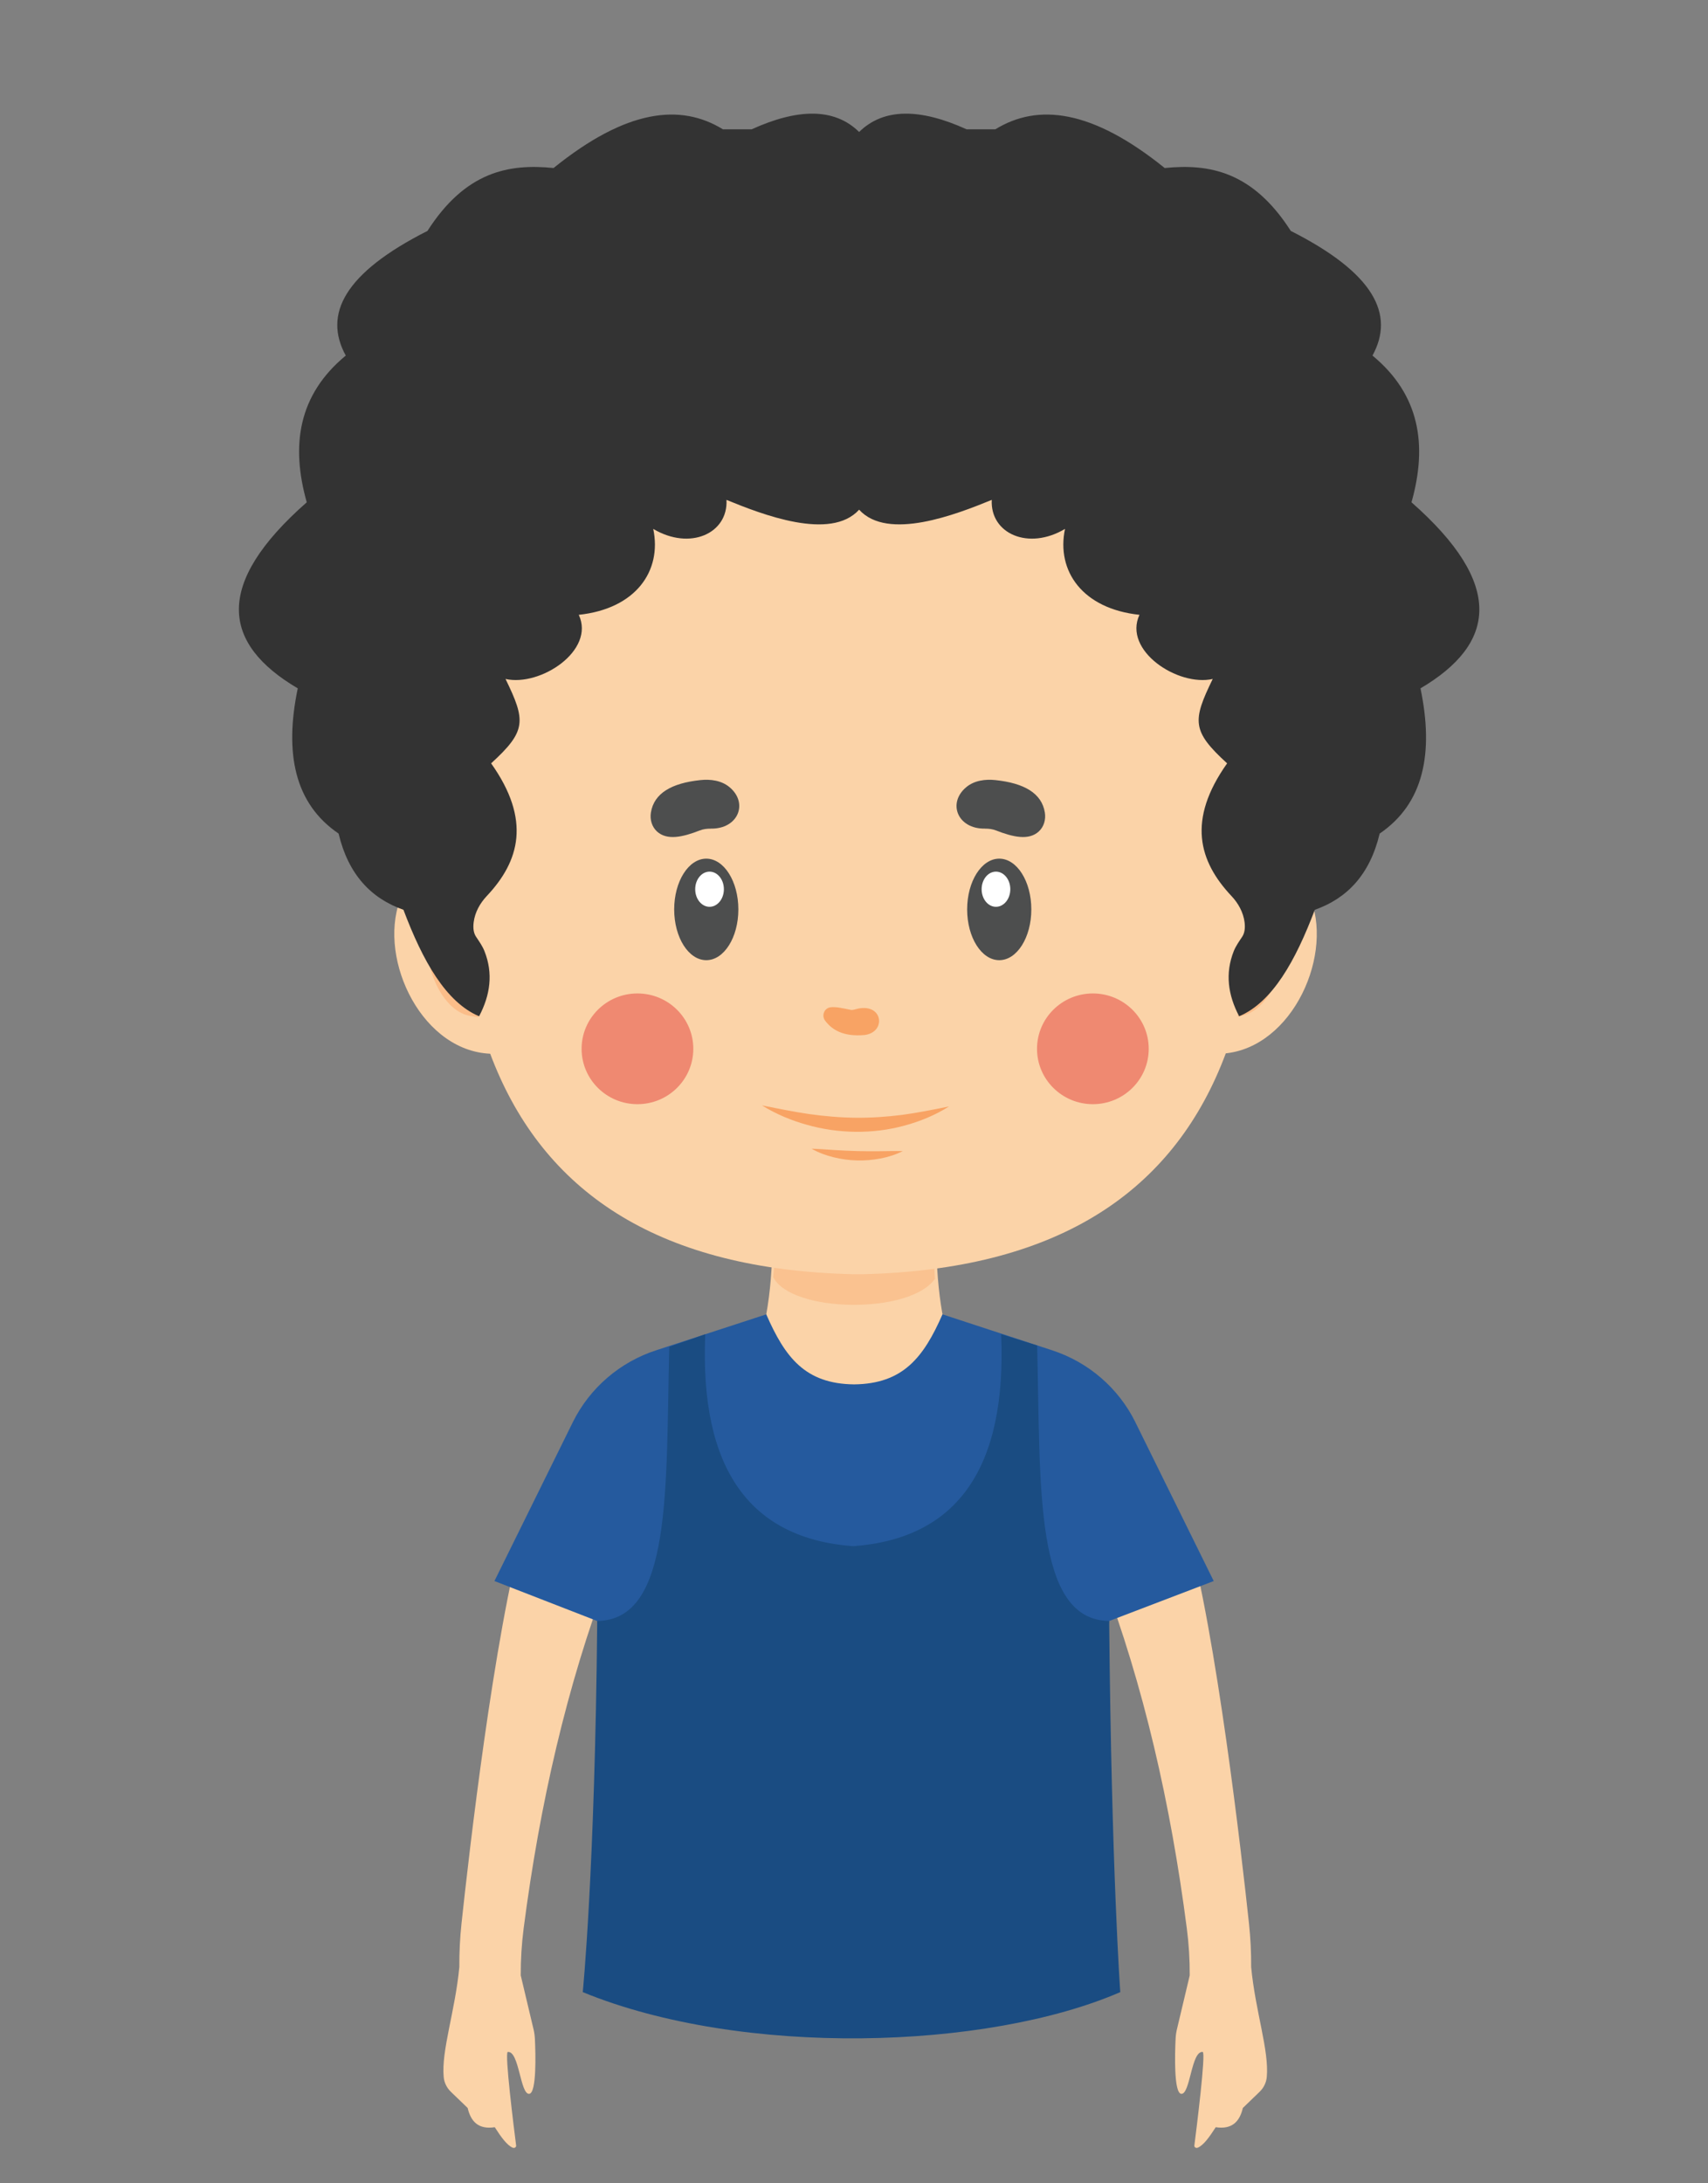 <svg width="72" height="92" viewBox="0 0 72 92" fill="none" xmlns="http://www.w3.org/2000/svg" xmlns:xlink="http://www.w3.org/1999/xlink">
<rect x="0" y="0" width="72" height="92" fill="#808080" stroke="none"/>
<g opacity="0.8">
</g>
<path d="M22.488,85.498L21.952,83.241C21.948,82.579 21.99,81.917 22.074,81.261C22.752,76.02 23.892,71.043 25.642,66.415L22.087,64.348C20.813,68.976 19.771,78.102 19.455,81.049C19.39,81.66 19.359,82.273 19.363,82.887C19.186,84.752 18.599,86.404 18.704,87.526C18.726,87.761 18.836,87.981 19.012,88.15L19.714,88.826C19.847,89.403 20.173,89.741 20.857,89.637C21.123,90.052 21.372,90.399 21.614,90.5C21.687,90.53 21.766,90.48 21.757,90.407C21.67,89.728 21.262,86.483 21.405,86.466C21.889,86.409 21.929,88.276 22.312,88.229C22.625,88.191 22.578,86.536 22.549,85.925C22.542,85.781 22.522,85.639 22.489,85.498L22.488,85.498Z" fill="#FBD3A8"/>
<path d="M49.616,85.498L50.152,83.241C50.156,82.579 50.115,81.917 50.03,81.261C49.352,76.02 48.213,71.043 46.463,66.415L50.018,64.348C51.291,68.976 52.334,78.102 52.65,81.049C52.715,81.66 52.746,82.273 52.742,82.887C52.919,84.752 53.505,86.404 53.4,87.526C53.378,87.761 53.269,87.981 53.092,88.15L52.391,88.826C52.258,89.403 51.931,89.741 51.248,89.637C50.981,90.052 50.733,90.399 50.49,90.5C50.418,90.53 50.338,90.48 50.348,90.407C50.434,89.728 50.843,86.483 50.699,86.466C50.216,86.409 50.175,88.276 49.792,88.229C49.479,88.191 49.527,86.536 49.556,85.925C49.562,85.781 49.582,85.639 49.615,85.498L49.616,85.498Z" fill="#FBD3A8"/>
<path d="M39.475,51.582L32.557,51.582C32.615,54.364 32.224,56.116 31.812,57.212C31.657,57.624 31.779,58.089 32.111,58.383C33.623,59.721 38.135,60.2 39.973,58.238C40.249,57.943 40.332,57.521 40.195,57.143C39.792,56.043 39.418,54.306 39.475,51.581L39.475,51.582Z" fill="#FBD3A8"/>
<g opacity="0.35">
<path d="M32.778,51.956L39.302,52L39.413,53.883C38.377,55.394 33.362,55.33 32.591,53.813L32.778,51.957L32.778,51.956Z" fill="#F8A364"/>
</g>
<path d="M20.812,44.405C17.832,44.405 15.931,40.475 16.857,37.938C17.08,37.325 17.523,36.802 18.128,36.545C19.206,36.088 20.178,36.651 20.812,37.072L20.812,44.405Z" fill="#FBD3A8"/>
<path d="M19.776,42.801C17.913,42.408 17.099,37.923 19.413,38.217L20.734,38.364L20.734,42.964L19.776,42.8L19.776,42.801Z" fill="#FBBD89"/>
<path d="M20.675,38.552C20.377,38.445 20.074,38.352 19.765,38.3C19.459,38.255 19.14,38.244 18.856,38.347C18.573,38.447 18.336,38.669 18.206,38.957C18.074,39.244 18.021,39.567 17.999,39.89C17.988,39.567 18.007,39.238 18.114,38.92C18.217,38.603 18.458,38.315 18.778,38.166C19.099,38.012 19.457,37.991 19.796,38.007C20.137,38.03 20.468,38.097 20.794,38.178L20.674,38.552L20.675,38.552Z" fill="#603813"/>
<path d="M51.317,44.405C54.298,44.405 56.199,40.475 55.273,37.938C55.049,37.325 54.607,36.802 54.002,36.545C52.924,36.088 51.952,36.651 51.317,37.072L51.317,44.405Z" fill="#FBD3A8"/>
<path d="M52.352,42.801C54.215,42.408 55.028,37.923 52.716,38.217L51.394,38.364L51.394,42.964L52.352,42.8L52.352,42.801Z" fill="#FBBD89"/>
<path d="M51.334,38.177C51.66,38.096 51.991,38.028 52.332,38.006C52.671,37.991 53.029,38.012 53.349,38.165C53.67,38.314 53.911,38.603 54.014,38.919C54.121,39.236 54.14,39.566 54.128,39.889C54.107,39.567 54.053,39.243 53.921,38.956C53.791,38.668 53.555,38.446 53.271,38.346C52.987,38.243 52.669,38.254 52.363,38.299C52.054,38.351 51.751,38.445 51.453,38.551L51.333,38.177L51.334,38.177Z" fill="#603813"/>
<path d="M51.356,22.471C41.141,13.817 31.015,13.857 20.974,22.471C16.852,41.075 19.813,53.309 35.957,53.693L36.374,53.693C52.517,53.309 55.479,41.075 51.357,22.471L51.356,22.471Z" fill="#FBD3A8"/>
<path d="M35.855,42.553C35.92,42.565 35.985,42.551 36.048,42.532C37.223,42.19 37.393,43.495 36.448,43.613C35.546,43.695 35.071,43.393 34.781,43.006C34.622,42.794 34.745,42.478 35.01,42.445C35.247,42.414 35.556,42.493 35.855,42.552L35.855,42.553Z" fill="#F8A364"/>
<path d="M29.773,40.46C30.52,40.46 31.125,39.503 31.125,38.321C31.125,37.14 30.52,36.182 29.773,36.182C29.026,36.182 28.42,37.14 28.42,38.321C28.42,39.503 29.026,40.46 29.773,40.46Z" fill="#4D4E4E"/>
<path d="M29.911,38.211C30.244,38.211 30.515,37.88 30.515,37.47C30.515,37.061 30.244,36.729 29.911,36.729C29.577,36.729 29.306,37.061 29.306,37.47C29.306,37.88 29.577,38.211 29.911,38.211Z" fill="#FFFFFF"/>
<path d="M42.123,40.46C42.87,40.46 43.475,39.503 43.475,38.321C43.475,37.14 42.87,36.182 42.123,36.182C41.376,36.182 40.77,37.14 40.77,38.321C40.77,39.503 41.376,40.46 42.123,40.46Z" fill="#4D4E4E"/>
<path d="M41.38,37.47C41.38,37.88 41.65,38.211 41.984,38.211C42.318,38.211 42.589,37.88 42.589,37.47C42.589,37.061 42.318,36.729 41.984,36.729C41.65,36.729 41.38,37.061 41.38,37.47Z" fill="#FFFFFF"/>
<path d="M32.119,46.58C32.792,46.712 33.445,46.848 34.101,46.943C34.756,47.035 35.409,47.093 36.063,47.099C36.716,47.106 37.369,47.062 38.025,46.979C38.68,46.892 39.334,46.759 40.006,46.624C39.427,46.989 38.786,47.255 38.118,47.433C37.451,47.615 36.753,47.7 36.057,47.692C35.361,47.683 34.667,47.584 34.004,47.394C33.339,47.208 32.701,46.94 32.12,46.579L32.119,46.58Z" fill="#F8A364"/>
<path d="M34.212,48.404C34.546,48.414 34.866,48.441 35.184,48.461C35.503,48.482 35.817,48.495 36.132,48.504C36.447,48.511 36.763,48.514 37.081,48.51C37.4,48.507 37.722,48.497 38.056,48.505C37.758,48.657 37.44,48.754 37.113,48.817C36.787,48.879 36.454,48.909 36.121,48.898C35.788,48.89 35.456,48.844 35.134,48.764C34.812,48.684 34.499,48.57 34.21,48.403L34.212,48.404Z" fill="#F8A364"/>
<path d="M47.863,59.932C47.152,58.492 45.884,57.397 44.346,56.897L39.73,55.384C38.936,57.194 38.071,58.313 36.004,58.335C33.937,58.313 33.093,57.194 32.301,55.384L27.663,56.897C26.125,57.397 24.856,58.491 24.145,59.932L20.843,66.622L25.175,68.306L26.791,83.945L45.216,83.945L46.756,68.306L51.164,66.622L47.862,59.932L47.863,59.932Z" fill="#255A9E"/>
<path d="M26.871,46.528C28.172,46.528 29.226,45.483 29.226,44.195C29.226,42.907 28.172,41.862 26.871,41.862C25.571,41.862 24.517,42.907 24.517,44.195C24.517,45.483 25.571,46.528 26.871,46.528Z" fill="#EF8971"/>
<path d="M46.07,46.528C47.37,46.528 48.424,45.483 48.424,44.195C48.424,42.907 47.37,41.862 46.07,41.862C44.769,41.862 43.715,42.907 43.715,44.195C43.715,45.483 44.769,46.528 46.07,46.528Z" fill="#EF8971"/>
<path d="M41.523,34.916C40.366,34.938 39.927,33.837 40.734,33.168C41.07,32.888 41.531,32.825 41.967,32.872C43.168,33 43.912,33.421 44.045,34.236C44.093,34.529 44.009,34.837 43.787,35.039C43.365,35.422 42.707,35.275 41.991,34.995C41.843,34.937 41.683,34.915 41.523,34.918L41.523,34.916Z" fill="#4D4E4E"/>
<path d="M29.962,34.916C31.119,34.938 31.558,33.837 30.751,33.168C30.415,32.888 29.954,32.825 29.518,32.872C28.316,33 27.572,33.421 27.439,34.236C27.391,34.529 27.476,34.837 27.697,35.039C28.12,35.422 28.778,35.275 29.494,34.995C29.642,34.937 29.802,34.915 29.962,34.918L29.962,34.916Z" fill="#4D4E4E"/>
<path d="M47.225,83.944C47.225,83.944 46.855,78.881 46.757,68.304C43.595,68.267 43.867,62.713 43.721,56.697L42.203,56.223C42.443,61.864 40.354,64.829 35.967,65.154C31.579,64.829 29.49,61.864 29.73,56.223L28.212,56.754C28.065,62.769 28.338,68.267 25.176,68.304C25.077,78.88 24.566,83.944 24.566,83.944C31.292,86.702 41.609,86.378 47.225,83.944Z" fill="#1A4C82"/>
<path d="M59.501,21.166C60.18,18.758 59.856,16.633 57.856,14.983C58.811,13.243 57.917,11.502 54.413,9.731C52.807,7.224 50.979,6.89 49.097,7.08C46.024,4.601 43.75,4.35 41.959,5.448L40.744,5.448C38.797,4.564 37.258,4.539 36.216,5.561C35.174,4.539 33.635,4.564 31.688,5.448L30.473,5.448C28.682,4.35 26.408,4.601 23.335,7.08C21.453,6.89 19.624,7.224 18.019,9.731C14.515,11.502 13.62,13.243 14.576,14.983C12.576,16.633 12.251,18.758 12.931,21.166C9.003,24.619 9.358,27.126 12.552,29.006C11.982,31.74 12.417,33.864 14.273,35.125C14.685,36.857 15.648,37.86 17.007,38.337C17.82,40.491 18.792,42.227 20.196,42.824C20.668,41.928 20.795,41.016 20.423,40.081C20.337,39.861 20.198,39.67 20.068,39.473C19.965,39.319 19.935,39.111 19.968,38.858C20.021,38.444 20.23,38.065 20.516,37.761C21.903,36.29 22.398,34.553 20.703,32.166C22.196,30.803 22.17,30.374 21.31,28.61C22.778,28.942 25.102,27.413 24.398,25.907C26.803,25.653 27.91,24.059 27.537,22.287C29.081,23.205 30.696,22.486 30.625,21.064C32.112,21.672 35.011,22.808 36.216,21.477C37.421,22.807 40.32,21.672 41.807,21.064C41.736,22.486 43.351,23.206 44.895,22.287C44.523,24.059 45.629,25.653 48.034,25.907C47.33,27.413 49.654,28.941 51.122,28.61C50.262,30.374 50.236,30.803 51.729,32.166C50.035,34.553 50.53,36.29 51.916,37.761C52.202,38.065 52.41,38.444 52.464,38.858C52.496,39.111 52.466,39.318 52.364,39.473C52.234,39.67 52.095,39.862 52.008,40.081C51.638,41.016 51.765,41.928 52.236,42.824C53.639,42.227 54.611,40.49 55.425,38.337C56.783,37.859 57.747,36.857 58.159,35.125C60.015,33.863 60.45,31.74 59.88,29.006C63.073,27.126 63.428,24.619 59.501,21.166Z" fill="#333333"/>
</svg>
